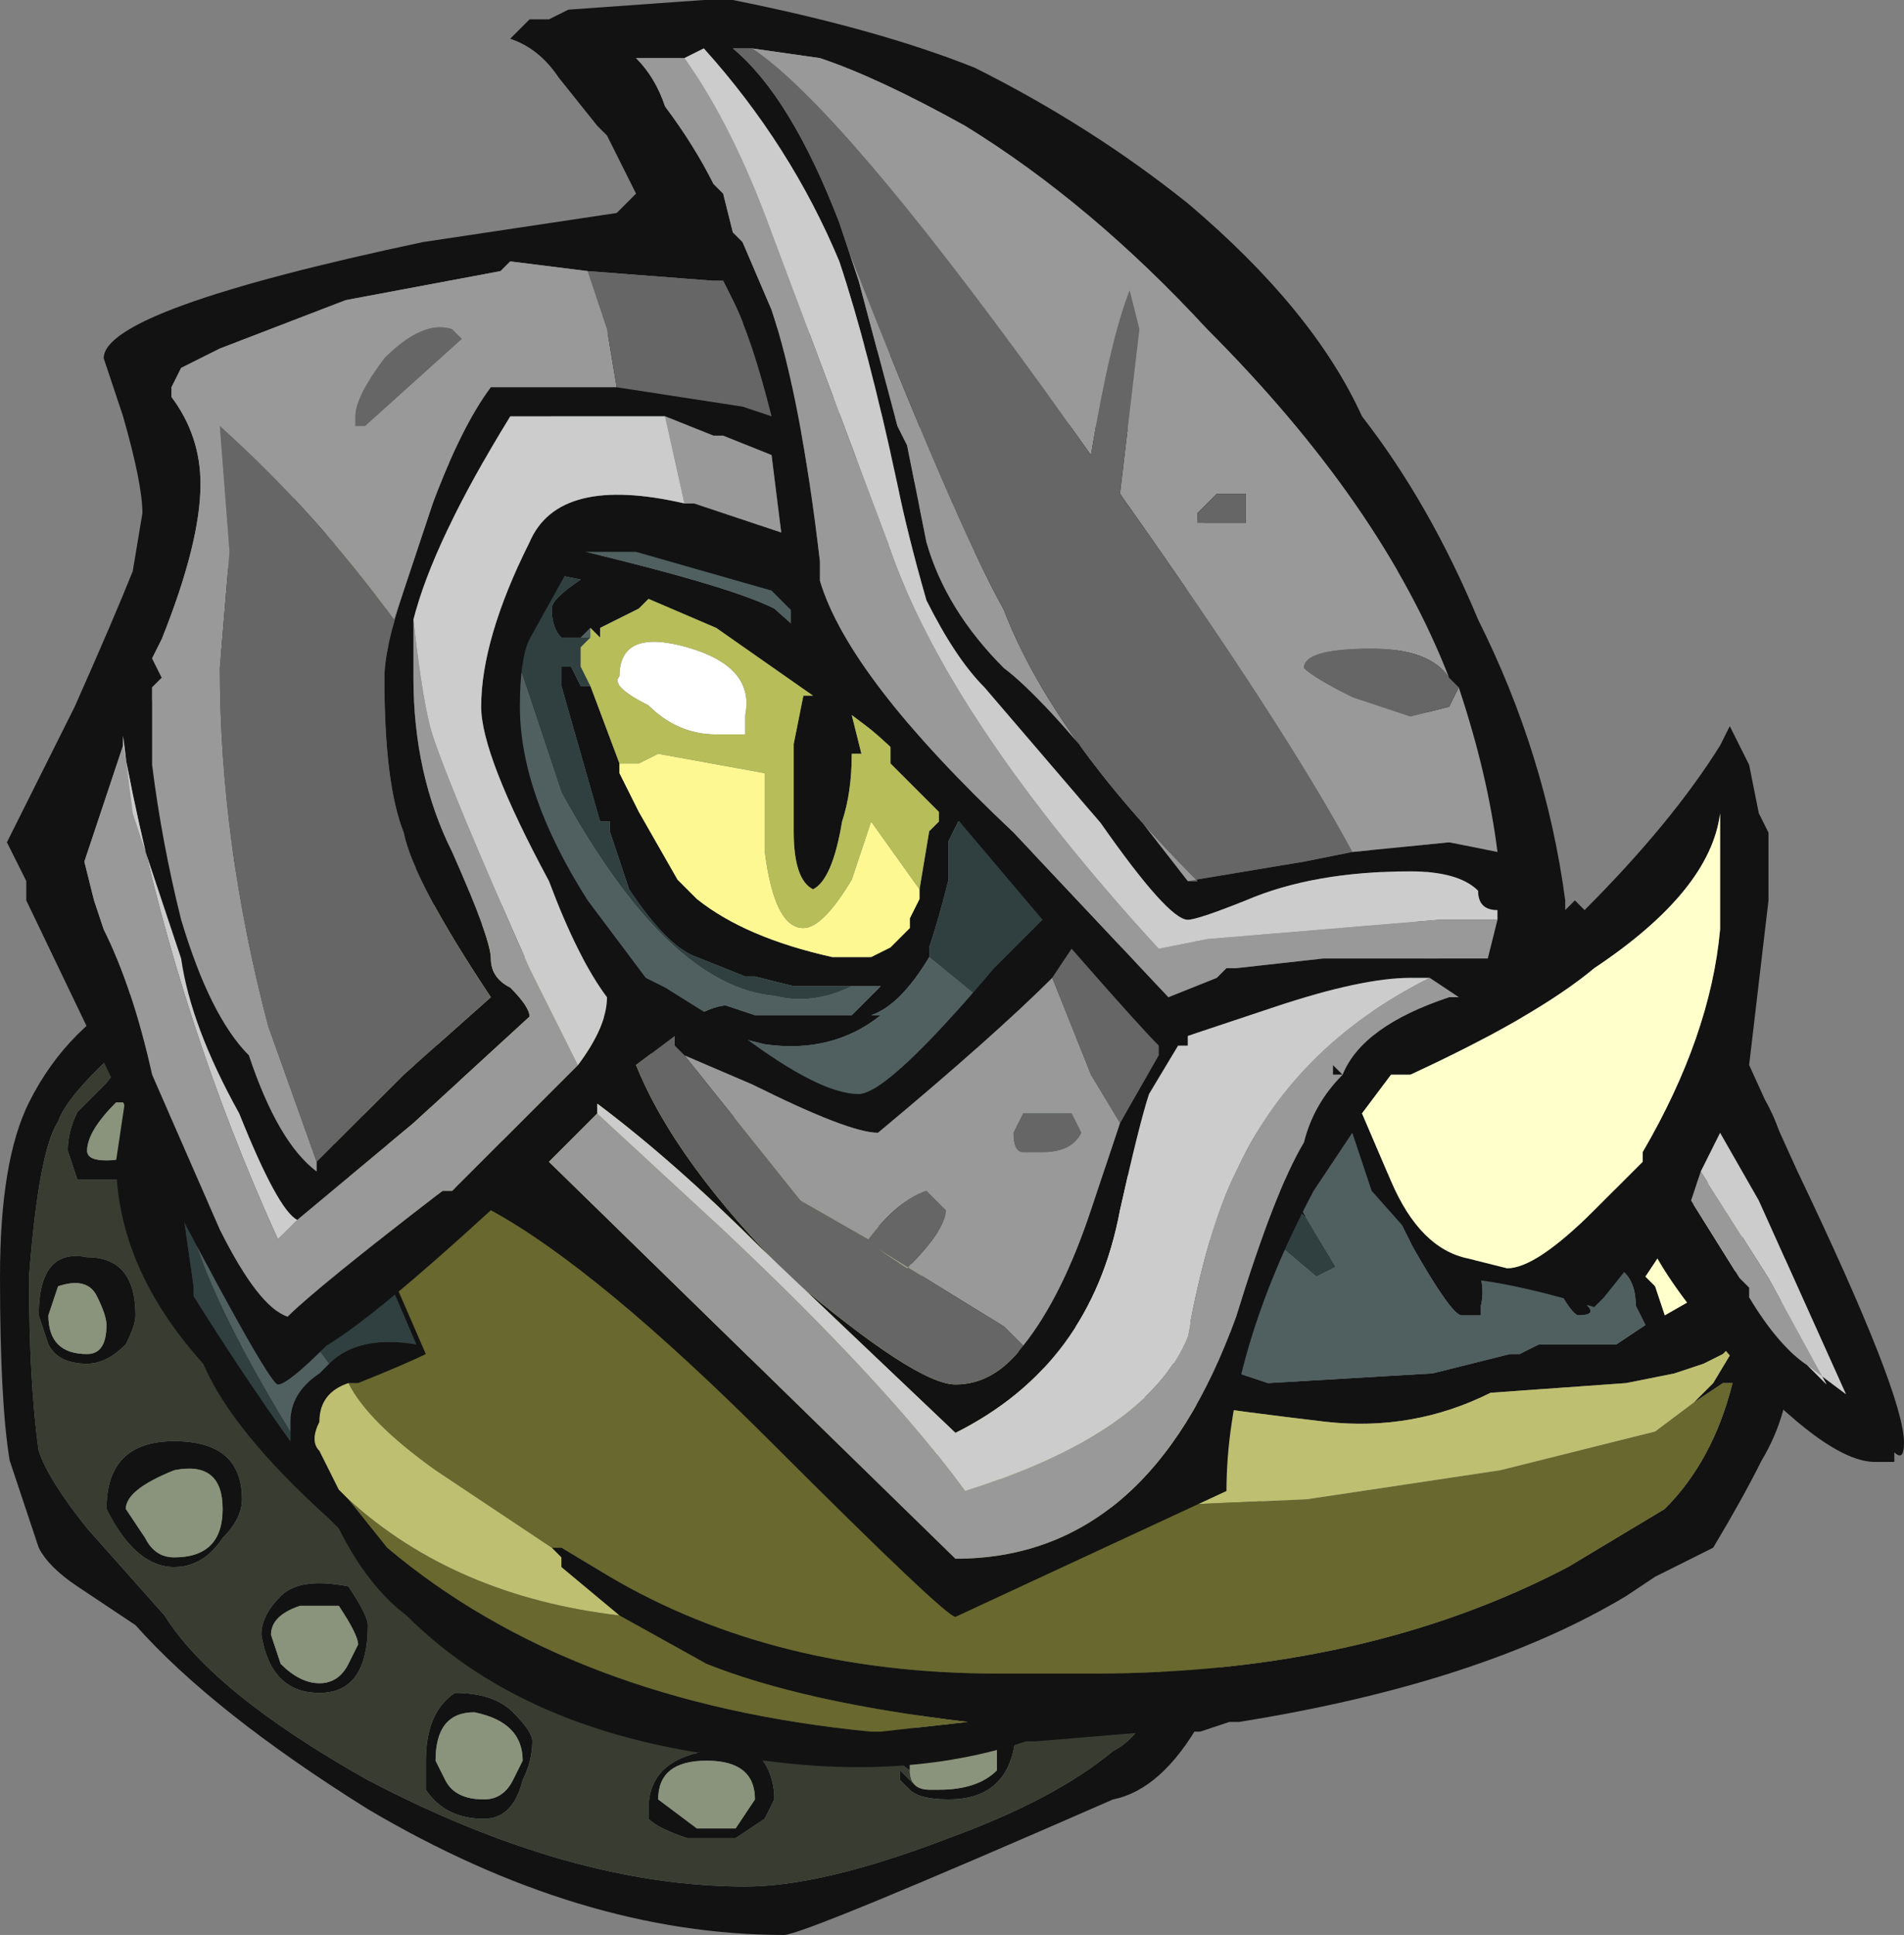<?xml version="1.0" encoding="UTF-8" standalone="no"?>
<svg xmlns:ffdec="https://www.free-decompiler.com/flash" xmlns:xlink="http://www.w3.org/1999/xlink" ffdec:objectType="frame" height="69.95px" width="68.85px" xmlns="http://www.w3.org/2000/svg">
  <rect width="100%" height="100%" fill="#808080" stroke="none"/>
  <g transform="matrix(1.0, 0.0, 0.0, 1.0, 33.2, 22.15)">
    <use ffdec:characterId="1765" height="58.45" transform="matrix(1.0, 0.0, 0.0, 1.0, -33.2, -10.65)" width="64.75" xlink:href="#sprite0"/>
    <use ffdec:characterId="1718" height="58.45" transform="matrix(1.0, 0.0, 0.0, 1.0, -32.95, -22.15)" width="68.6" xlink:href="#sprite1"/>
  </g>
  <defs>
    <g id="sprite0" transform="matrix(1.0, 0.0, 0.0, 1.0, 36.05, 47.6)">
      <use ffdec:characterId="1764" height="8.35" transform="matrix(7.0, 0.0, 0.0, 7.0, -36.05, -47.6)" width="9.25" xlink:href="#shape0"/>
    </g>
    <g id="shape0" transform="matrix(1.0, 0.0, 0.0, 1.0, 5.15, 6.8)">
      <path d="M1.45 -0.65 L1.05 0.45 Q0.85 0.8 0.6 0.85 -1.0 1.55 -1.1 1.55 -2.15 1.55 -3.25 0.9 -4.05 0.4 -4.45 -0.05 L-4.75 -0.25 Q-4.9 -0.35 -4.95 -0.45 L-5.1 -0.9 Q-5.15 -1.2 -5.15 -1.85 -5.15 -2.45 -5.0 -2.75 -4.8 -3.15 -4.4 -3.35 L1.45 -0.65 M0.9 -1.45 L-4.45 -3.1 Q-4.8 -2.8 -4.85 -2.65 -4.95 -2.5 -5.0 -1.85 -5.0 -1.3 -4.95 -0.95 -4.9 -0.8 -4.7 -0.55 L-4.3 -0.1 Q-4.05 0.3 -3.25 0.75 -2.2 1.3 -1.3 1.3 -0.9 1.3 -0.25 1.05 0.3 0.85 0.6 0.6 0.8 0.5 0.85 0.15 L0.9 -1.45 M-0.45 0.7 Q-0.6 0.6 -0.6 0.45 L0.1 0.45 Q0.1 0.85 -0.25 0.85 -0.4 0.85 -0.45 0.8 L-0.5 0.75 -0.5 0.7 -0.45 0.75 Q-0.4 0.8 -0.35 0.8 L-0.3 0.8 Q-0.1 0.8 0.0 0.7 L0.0 0.55 -0.25 0.3 -0.35 0.3 -0.4 0.4 -0.45 0.6 -0.45 0.7 M-4.55 -2.75 Q-4.7 -2.6 -4.7 -2.5 -4.7 -2.45 -4.6 -2.45 -4.5 -2.45 -4.45 -2.5 L-4.45 -2.65 -4.5 -2.75 -4.55 -2.75 M-4.4 -2.8 L-4.45 -2.35 -4.75 -2.35 -4.8 -2.5 Q-4.8 -2.6 -4.75 -2.7 L-4.6 -2.85 Q-4.5 -3.0 -4.4 -2.85 L-4.4 -2.8 M-4.95 -1.65 Q-4.95 -2.0 -4.7 -1.95 -4.45 -1.95 -4.45 -1.65 -4.45 -1.6 -4.5 -1.5 -4.6 -1.4 -4.7 -1.4 -4.85 -1.4 -4.9 -1.5 L-4.95 -1.65 M-4.7 -1.45 Q-4.6 -1.45 -4.6 -1.6 -4.6 -1.65 -4.65 -1.75 -4.7 -1.85 -4.85 -1.8 L-4.9 -1.65 Q-4.9 -1.45 -4.7 -1.45 M-4.4 -0.5 Q-4.35 -0.4 -4.25 -0.4 -4.0 -0.4 -4.0 -0.65 -4.0 -0.9 -4.25 -0.85 -4.5 -0.75 -4.5 -0.65 L-4.4 -0.5 M-3.7 -0.2 Q-3.6 -0.3 -3.35 -0.25 -3.25 -0.1 -3.25 -0.05 -3.25 0.3 -3.5 0.3 -3.75 0.3 -3.8 0.0 -3.8 -0.1 -3.7 -0.2 M-4.25 -0.35 Q-4.45 -0.35 -4.6 -0.65 -4.6 -1.0 -4.25 -1.0 -3.9 -1.0 -3.9 -0.7 -3.9 -0.6 -4.0 -0.5 -4.1 -0.35 -4.25 -0.35 M-3.6 -0.15 Q-3.75 -0.1 -3.75 0.0 L-3.7 0.15 Q-3.6 0.25 -3.5 0.25 -3.4 0.25 -3.35 0.15 L-3.3 0.05 Q-3.3 0.0 -3.4 -0.15 L-3.6 -0.15 M-1.15 0.85 L-1.2 0.95 -1.35 1.05 -1.6 1.05 Q-1.75 1.0 -1.8 0.95 L-1.8 0.9 Q-1.8 0.65 -1.5 0.6 L-1.25 0.6 Q-1.15 0.7 -1.15 0.85 M-1.25 0.85 Q-1.25 0.65 -1.5 0.65 -1.75 0.65 -1.75 0.85 L-1.55 1.0 -1.35 1.0 -1.25 0.85 M-2.7 0.4 Q-2.9 0.4 -2.9 0.65 L-2.85 0.75 Q-2.8 0.85 -2.65 0.85 -2.55 0.85 -2.5 0.75 L-2.45 0.65 Q-2.45 0.45 -2.7 0.4 M-2.5 0.4 Q-2.4 0.5 -2.4 0.55 -2.4 0.65 -2.45 0.75 -2.5 0.95 -2.65 0.95 -2.85 0.95 -2.95 0.8 L-2.95 0.65 Q-2.95 0.4 -2.8 0.3 -2.6 0.3 -2.5 0.4" fill="#121212" fill-rule="evenodd" stroke="none"/>
      <path d="M-0.35 0.8 Q-0.4 0.8 -0.45 0.75 L-0.5 0.7 -0.5 0.75 -0.45 0.8 Q-0.4 0.85 -0.25 0.85 0.1 0.85 0.1 0.45 L-0.6 0.45 Q-0.6 0.6 -0.45 0.7 -0.45 0.8 -0.35 0.8 M0.9 -1.45 L0.85 0.15 Q0.8 0.5 0.6 0.6 0.3 0.85 -0.25 1.05 -0.9 1.3 -1.3 1.3 -2.2 1.3 -3.25 0.75 -4.05 0.3 -4.3 -0.1 L-4.7 -0.55 Q-4.9 -0.8 -4.95 -0.95 -5.0 -1.3 -5.0 -1.85 -4.95 -2.5 -4.85 -2.65 -4.8 -2.8 -4.45 -3.1 L0.9 -1.45 M-0.45 0.6 L-0.4 0.4 -0.45 0.6 M-0.35 0.3 L-0.25 0.3 -0.35 0.3 M-4.95 -1.65 L-4.9 -1.5 Q-4.85 -1.4 -4.7 -1.4 -4.6 -1.4 -4.5 -1.5 -4.45 -1.6 -4.45 -1.65 -4.45 -1.95 -4.7 -1.95 -4.95 -2.0 -4.95 -1.65 M-4.4 -2.8 L-4.4 -2.85 Q-4.5 -3.0 -4.6 -2.85 L-4.75 -2.7 Q-4.8 -2.6 -4.8 -2.5 L-4.75 -2.35 -4.45 -2.35 -4.4 -2.8 M-4.25 -0.35 Q-4.1 -0.35 -4.0 -0.5 -3.9 -0.6 -3.9 -0.7 -3.9 -1.0 -4.25 -1.0 -4.6 -1.0 -4.6 -0.65 -4.45 -0.35 -4.25 -0.35 M-3.7 -0.2 Q-3.8 -0.1 -3.8 0.0 -3.75 0.3 -3.5 0.3 -3.25 0.3 -3.25 -0.05 -3.25 -0.1 -3.35 -0.25 -3.6 -0.3 -3.7 -0.2 M-1.15 0.85 Q-1.15 0.7 -1.25 0.6 L-1.5 0.6 Q-1.8 0.65 -1.8 0.9 L-1.8 0.95 Q-1.75 1.0 -1.6 1.05 L-1.35 1.05 -1.2 0.95 -1.15 0.85 M-2.5 0.4 Q-2.6 0.3 -2.8 0.3 -2.95 0.4 -2.95 0.65 L-2.95 0.8 Q-2.85 0.95 -2.65 0.95 -2.5 0.95 -2.45 0.75 -2.4 0.65 -2.4 0.55 -2.4 0.5 -2.5 0.4" fill="#383c31" fill-rule="evenodd" stroke="none"/>
      <path d="M-0.35 0.8 Q-0.45 0.8 -0.45 0.7 L-0.45 0.6 -0.4 0.4 -0.35 0.3 -0.25 0.3 0.0 0.55 0.0 0.7 Q-0.1 0.8 -0.3 0.8 L-0.35 0.8 M-4.55 -2.75 L-4.5 -2.75 -4.45 -2.65 -4.45 -2.5 Q-4.5 -2.45 -4.6 -2.45 -4.7 -2.45 -4.7 -2.5 -4.7 -2.6 -4.55 -2.75 M-4.4 -0.5 L-4.5 -0.65 Q-4.5 -0.75 -4.25 -0.85 -4.0 -0.9 -4.0 -0.65 -4.0 -0.4 -4.25 -0.4 -4.35 -0.4 -4.4 -0.5 M-4.7 -1.45 Q-4.9 -1.45 -4.9 -1.65 L-4.85 -1.8 Q-4.7 -1.85 -4.65 -1.75 -4.6 -1.65 -4.6 -1.6 -4.6 -1.45 -4.7 -1.45 M-3.6 -0.15 L-3.4 -0.15 Q-3.3 0.0 -3.3 0.05 L-3.35 0.15 Q-3.4 0.25 -3.5 0.25 -3.6 0.25 -3.7 0.15 L-3.75 0.0 Q-3.75 -0.1 -3.6 -0.15 M-2.7 0.4 Q-2.45 0.45 -2.45 0.65 L-2.5 0.75 Q-2.55 0.85 -2.65 0.85 -2.8 0.85 -2.85 0.75 L-2.9 0.65 Q-2.9 0.4 -2.7 0.4 M-1.25 0.85 L-1.35 1.0 -1.55 1.0 -1.75 0.85 Q-1.75 0.65 -1.5 0.65 -1.25 0.65 -1.25 0.85" fill="#8a937b" fill-rule="evenodd" stroke="none"/>
      <path d="M1.0 -2.4 L1.1 -2.05 1.25 -1.35 1.4 -1.3 2.25 -1.35 2.65 -1.45 2.7 -1.45 2.8 -1.5 3.2 -1.5 3.35 -1.6 3.3 -1.7 Q3.3 -1.85 3.2 -1.9 L2.35 -3.4 1.95 -4.0 1.9 -4.15 1.6 -4.8 1.8 -4.65 1.85 -4.45 2.25 -3.9 2.25 -3.95 2.35 -4.05 Q2.4 -4.3 2.25 -4.6 2.25 -4.8 2.05 -5.1 1.8 -5.45 1.55 -5.55 L1.05 -5.75 0.65 -5.9 0.75 -5.75 1.0 -5.55 Q1.1 -5.45 1.25 -5.3 1.3 -5.2 1.4 -5.05 1.25 -5.25 1.1 -5.3 L0.8 -5.55 0.85 -5.55 Q0.6 -5.75 0.25 -5.95 L0.1 -6.0 0.05 -6.05 -0.1 -6.1 Q-0.5 -6.3 -0.75 -6.35 L-1.15 -6.5 -1.05 -6.45 Q-0.5 -6.15 -0.4 -5.9 L-0.3 -5.8 Q0.0 -5.5 0.25 -5.05 0.45 -4.65 0.5 -4.25 L0.45 -4.25 0.3 -4.65 Q0.15 -5.05 -0.05 -5.4 -0.65 -6.35 -1.85 -6.35 -2.25 -6.35 -2.3 -6.3 -2.35 -6.2 -2.55 -6.15 L-2.6 -6.1 Q-2.8 -5.95 -2.8 -5.8 L-2.8 -5.55 -3.15 -5.1 -3.2 -5.1 Q-3.1 -5.2 -3.0 -5.45 L-2.9 -5.9 -2.8 -6.05 -3.0 -6.05 -3.0 -6.0 -3.45 -5.7 Q-3.75 -5.45 -3.95 -5.15 -4.15 -4.9 -4.25 -4.6 L-4.2 -3.95 -4.2 -3.85 -4.15 -3.75 -4.2 -3.8 -4.2 -3.7 -3.9 -2.65 Q-3.55 -1.75 -3.6 -1.6 L-3.6 -1.55 -3.65 -1.55 -3.85 -1.9 Q-4.2 -2.8 -4.3 -3.55 L-4.35 -3.65 -4.3 -2.85 -4.15 -1.8 -4.15 -1.75 Q-3.9 -1.35 -3.65 -1.0 L-3.65 -1.05 -3.65 -1.1 Q-3.65 -1.25 -3.5 -1.35 L-3.45 -1.4 Q-3.3 -1.55 -3.0 -1.5 L-3.45 -2.55 Q-3.9 -3.55 -3.85 -3.8 L-3.8 -3.9 -3.8 -3.95 -4.2 -4.0 -4.1 -4.0 -3.95 -4.05 -3.85 -4.1 -3.65 -4.1 -3.3 -4.05 -3.25 -4.05 Q-2.95 -3.95 -2.65 -3.8 L-2.65 -3.85 Q-2.55 -3.75 -2.45 -3.7 L-2.4 -3.7 -2.4 -3.65 Q-1.95 -3.4 -1.5 -3.05 L-0.15 -1.95 0.1 -1.75 0.4 -2.15 0.7 -2.65 0.75 -2.75 0.85 -2.6 0.9 -2.6 0.9 -2.5 1.0 -2.4 M0.05 -6.3 L0.3 -6.25 Q0.85 -6.25 1.25 -6.05 L1.3 -6.05 Q1.8 -5.9 2.3 -5.2 2.8 -4.45 2.75 -3.95 L2.7 -3.75 2.65 -3.65 2.65 -3.3 3.05 -2.55 3.25 -2.2 3.3 -2.25 3.3 -2.2 Q3.8 -3.15 4.0 -2.7 4.15 -2.4 4.05 -1.8 L4.05 -1.7 4.1 -1.45 Q4.1 -1.15 3.95 -0.9 3.85 -0.7 3.7 -0.45 L3.4 -0.3 3.25 -0.2 Q2.5 0.25 1.25 0.45 L1.2 0.45 1.05 0.5 0.8 0.5 0.2 0.55 0.15 0.55 Q-0.45 0.75 -1.2 0.65 -2.4 0.55 -3.05 -0.1 -3.25 -0.25 -3.4 -0.55 L-3.45 -0.6 Q-3.95 -1.05 -4.1 -1.4 -4.55 -1.9 -4.55 -2.45 L-4.4 -3.45 -4.45 -3.75 -4.5 -4.0 -4.45 -4.05 -4.5 -4.15 -4.5 -4.2 -4.45 -4.5 Q-4.4 -4.95 -3.9 -5.6 -3.4 -6.15 -2.9 -6.35 L-2.85 -6.35 -2.7 -6.45 -2.55 -6.5 Q-2.45 -6.55 -2.35 -6.65 L-2.3 -6.6 Q-1.85 -6.8 -1.6 -6.8 -0.85 -6.75 -0.4 -6.55 L-0.3 -6.5 -0.3 -6.45 -0.1 -6.4 -0.05 -6.4 0.05 -6.3 M-2.5 -5.5 L-2.55 -5.5 -2.15 -5.6 -1.95 -5.55 Q-1.35 -5.4 -1.15 -5.3 L-0.7 -4.9 -0.45 -4.7 Q0.05 -4.15 0.35 -3.95 L0.3 -3.95 0.1 -4.1 -0.15 -4.3 -0.15 -4.25 Q-0.1 -4.2 -0.2 -4.2 L-0.25 -4.1 -0.25 -3.9 Q-0.3 -3.7 -0.35 -3.55 L-0.35 -3.5 Q-0.5 -3.25 -0.65 -3.2 L-0.6 -3.2 Q-0.85 -3.0 -1.2 -3.05 L-1.4 -3.1 -1.55 -3.2 Q-1.45 -3.25 -1.4 -3.25 L-1.25 -3.2 -0.75 -3.2 -0.6 -3.35 Q-0.7 -3.35 -0.75 -3.35 L-1.05 -3.35 -1.25 -3.4 -1.3 -3.4 -1.55 -3.5 Q-1.7 -3.55 -1.9 -3.85 L-2.0 -4.15 -2.0 -4.2 -2.05 -4.2 -2.25 -4.9 -2.25 -5.0 -2.2 -5.0 -2.15 -4.9 -2.1 -4.9 -1.95 -4.5 -1.95 -4.45 -1.85 -4.25 -1.65 -3.9 -1.55 -3.8 Q-1.3 -3.6 -0.85 -3.5 L-0.65 -3.5 -0.55 -3.55 -0.45 -3.65 -0.45 -3.7 -0.4 -3.8 -0.4 -3.85 -0.35 -4.15 -0.3 -4.2 -0.3 -4.25 -0.55 -4.5 -0.55 -4.6 -0.75 -4.75 -0.7 -4.55 -0.75 -4.55 Q-0.75 -4.35 -0.8 -4.2 -0.85 -3.9 -0.95 -3.85 -1.05 -3.9 -1.05 -4.15 L-1.05 -4.6 -1.0 -4.85 -0.95 -4.85 -1.45 -5.2 -1.8 -5.35 -1.85 -5.3 -2.05 -5.2 -2.05 -5.15 -2.1 -5.2 -2.15 -5.15 -2.25 -5.15 Q-2.3 -5.2 -2.3 -5.3 -2.3 -5.35 -2.15 -5.45 L-2.4 -5.5 -2.5 -5.5 M0.6 -3.55 L0.65 -3.55 Q1.1 -3.05 1.6 -2.15 1.3 -2.45 0.9 -3.0 L0.3 -3.85 0.6 -3.55 M2.0 -2.3 Q2.0 -2.55 2.3 -2.2 2.55 -1.9 2.5 -1.7 L2.5 -1.65 2.4 -1.65 Q2.35 -1.65 2.15 -2.0 L2.0 -2.3 M2.7 -2.5 Q2.95 -2.45 3.1 -1.8 L3.05 -1.7 Q3.1 -1.65 3.0 -1.65 2.9 -1.7 2.65 -2.4 L2.7 -2.5 M0.5 -2.05 Q0.4 -1.8 0.25 -1.65 0.65 -1.5 1.05 -1.35 L0.95 -1.85 0.8 -2.45 0.75 -2.5 0.55 -2.15 0.5 -2.05 M3.6 -1.2 L3.7 -1.3 3.85 -1.55 3.75 -1.45 3.65 -1.4 3.5 -1.35 3.25 -1.3 2.55 -1.25 Q2.15 -1.05 1.7 -1.1 0.85 -1.2 0.35 -1.3 L-0.3 -1.75 -0.6 -2.1 -0.85 -2.3 -1.0 -2.4 -1.2 -2.55 -2.7 -3.7 Q-3.1 -3.85 -3.75 -3.95 -3.7 -3.85 -3.75 -3.75 L-3.75 -3.6 Q-3.7 -3.25 -3.45 -2.6 L-2.95 -1.45 Q-3.05 -1.4 -3.3 -1.3 L-3.35 -1.3 Q-3.5 -1.25 -3.5 -1.1 -3.55 -1.0 -3.5 -0.95 L-3.4 -0.75 -3.35 -0.7 -3.15 -0.45 Q-2.2 0.35 -0.65 0.5 L-0.6 0.5 -0.15 0.45 Q-1.0 0.35 -1.5 0.15 L-1.95 -0.1 -2.25 -0.35 -2.25 -0.4 -2.3 -0.45 -2.25 -0.45 -2.0 -0.3 Q-1.15 0.2 0.0 0.2 L0.5 0.2 Q1.9 0.2 2.95 -0.35 L3.45 -0.65 Q3.7 -0.9 3.8 -1.3 L3.75 -1.3 3.6 -1.2 M3.4 -1.8 L3.45 -1.65 3.8 -1.85 3.85 -1.95 3.85 -2.15 3.75 -2.45 3.35 -1.85 3.4 -1.8" fill="#121212" fill-rule="evenodd" stroke="none"/>
      <path d="M-1.95 -4.95 Q-1.95 -5.2 -1.6 -5.1 -1.25 -5.0 -1.3 -4.75 L-1.3 -4.65 -1.45 -4.65 Q-1.65 -4.65 -1.8 -4.8 -2.0 -4.9 -1.95 -4.95" fill="#ffffff" fill-rule="evenodd" stroke="none"/>
      <path d="M-3.75 -3.6 L-3.55 -3.2 Q-3.45 -2.9 -3.25 -2.65 -3.05 -2.4 -2.75 -2.15 -3.0 -3.05 -3.3 -3.6 L-3.25 -3.6 -2.6 -2.6 Q-1.8 -1.7 -0.9 -1.2 -0.3 -0.9 0.45 -0.65 L1.6 -0.7 2.6 -0.85 3.4 -1.05 3.6 -1.2 3.75 -1.3 3.8 -1.3 Q3.7 -0.9 3.45 -0.65 L2.95 -0.35 Q1.9 0.2 0.5 0.2 L0.0 0.2 Q-1.15 0.2 -2.0 -0.3 L-2.25 -0.45 -2.3 -0.45 -2.9 -0.85 Q-3.25 -1.1 -3.35 -1.3 L-3.3 -1.3 Q-3.05 -1.4 -2.95 -1.45 L-3.45 -2.6 Q-3.7 -3.25 -3.75 -3.6 M-1.95 -0.1 L-1.5 0.15 Q-1.0 0.35 -0.15 0.45 L-0.6 0.5 -0.65 0.5 Q-2.2 0.35 -3.15 -0.45 L-3.35 -0.7 -3.4 -0.75 -3.35 -0.7 Q-2.8 -0.2 -1.95 -0.1" fill="#68682f" fill-rule="evenodd" stroke="none"/>
      <path d="M-3.75 -3.6 L-3.75 -3.75 Q-3.7 -3.85 -3.75 -3.95 -3.1 -3.85 -2.7 -3.7 L-1.2 -2.55 -1.0 -2.4 -0.85 -2.3 -0.6 -2.1 -0.3 -1.75 0.35 -1.3 Q0.85 -1.2 1.7 -1.1 2.15 -1.05 2.55 -1.25 L3.25 -1.3 3.5 -1.35 3.65 -1.4 3.75 -1.45 3.85 -1.55 3.7 -1.3 3.6 -1.2 3.4 -1.05 2.6 -0.85 1.6 -0.7 0.45 -0.65 Q-0.3 -0.9 -0.9 -1.2 -1.8 -1.7 -2.6 -2.6 L-3.25 -3.6 -3.3 -3.6 Q-3.0 -3.05 -2.75 -2.15 -3.05 -2.4 -3.25 -2.65 -3.45 -2.9 -3.55 -3.2 L-3.75 -3.6 M-2.3 -0.45 L-2.25 -0.4 -2.25 -0.35 -1.95 -0.1 Q-2.8 -0.2 -3.35 -0.7 L-3.4 -0.75 -3.5 -0.95 Q-3.55 -1.0 -3.5 -1.1 -3.5 -1.25 -3.35 -1.3 -3.25 -1.1 -2.9 -0.85 L-2.3 -0.45 M-3.05 -5.5 Q-3.05 -5.4 -3.25 -5.2 -3.45 -4.95 -3.55 -4.95 -3.75 -4.95 -3.75 -5.2 -3.75 -5.4 -3.4 -5.65 -3.05 -5.9 -3.05 -5.5" fill="#bfbf72" fill-rule="evenodd" stroke="none"/>
      <path d="M1.0 -2.4 L0.9 -2.5 0.9 -2.6 0.85 -2.6 0.75 -2.75 0.7 -2.65 Q0.45 -2.85 0.2 -3.05 L-0.35 -3.5 -0.35 -3.55 Q-0.3 -3.7 -0.25 -3.9 L-0.25 -4.1 -0.2 -4.2 Q-0.1 -4.2 -0.15 -4.25 L-0.15 -4.3 0.1 -4.1 0.6 -3.55 0.3 -3.85 0.9 -3.0 Q1.3 -2.45 1.6 -2.15 L1.75 -1.9 1.65 -1.85 1.0 -2.4 M-3.85 -4.1 L-3.95 -4.05 -4.1 -4.0 -4.2 -4.0 -3.8 -3.95 -3.8 -3.9 -3.85 -3.8 Q-3.9 -3.55 -3.45 -2.55 L-3.0 -1.5 Q-3.3 -1.55 -3.45 -1.4 L-3.6 -1.6 Q-3.55 -1.75 -3.9 -2.65 L-4.2 -3.7 -4.2 -3.8 -4.15 -3.75 -4.2 -3.85 -4.2 -3.95 -4.25 -4.6 Q-4.15 -4.9 -3.95 -5.15 -3.9 -4.6 -3.85 -4.1 M-3.65 -1.05 L-3.65 -1.0 Q-3.9 -1.35 -4.15 -1.75 L-4.15 -1.8 -4.3 -2.85 -4.35 -3.65 -4.3 -3.55 Q-4.2 -2.8 -3.85 -1.9 -4.05 -2.25 -4.2 -2.35 -4.2 -1.95 -3.65 -1.05 M2.2 -3.25 Q2.15 -3.2 2.05 -3.2 1.85 -3.2 1.75 -3.35 L1.65 -3.5 Q1.7 -3.7 2.0 -3.6 2.3 -3.5 2.3 -3.35 2.3 -3.3 2.2 -3.25 M-0.85 -5.75 L-0.9 -5.7 -1.0 -5.7 -1.3 -5.8 -1.4 -5.9 Q-1.35 -6.05 -1.15 -6.05 -0.95 -6.0 -0.85 -5.85 L-0.85 -5.75 M-0.8 -5.55 Q-0.8 -5.65 -0.65 -5.65 -0.55 -5.6 -0.4 -5.55 L-0.4 -5.45 -0.45 -5.4 -0.55 -5.4 Q-0.65 -5.4 -0.7 -5.45 L-0.75 -5.5 -0.8 -5.5 -0.8 -5.55 M-2.5 -5.5 L-2.4 -5.5 -2.15 -5.45 Q-2.3 -5.35 -2.3 -5.3 -2.3 -5.2 -2.25 -5.15 L-2.15 -5.15 -2.1 -5.15 -2.15 -5.1 -2.15 -5.0 -2.1 -4.9 -2.15 -4.9 -2.2 -5.0 -2.25 -5.0 -2.25 -4.9 -2.05 -4.2 -2.0 -4.2 -2.0 -4.15 -1.9 -3.85 Q-1.7 -3.55 -1.55 -3.5 L-1.3 -3.4 -1.25 -3.4 -1.05 -3.35 -0.75 -3.35 Q-0.95 -3.25 -1.15 -3.3 -1.7 -3.35 -2.25 -4.35 L-2.6 -5.4 Q-2.6 -5.5 -2.5 -5.5" fill="#304040" fill-rule="evenodd" stroke="none"/>
      <path d="M-3.95 -5.15 Q-3.75 -5.45 -3.45 -5.7 L-3.0 -6.0 -3.0 -6.05 -2.8 -6.05 -2.9 -5.9 -3.0 -5.45 Q-3.1 -5.2 -3.2 -5.1 L-3.15 -5.1 -2.8 -5.55 -2.8 -5.8 Q-2.8 -5.95 -2.6 -6.1 L-2.55 -6.15 Q-2.35 -6.2 -2.3 -6.3 -2.25 -6.35 -1.85 -6.35 -0.65 -6.35 -0.05 -5.4 0.15 -5.05 0.3 -4.65 L0.45 -4.25 0.5 -4.25 Q0.45 -4.65 0.25 -5.05 0.0 -5.5 -0.3 -5.8 L-0.4 -5.9 Q-0.5 -6.15 -1.05 -6.45 L-1.15 -6.5 -0.75 -6.35 Q-0.5 -6.3 -0.1 -6.1 L0.05 -6.05 0.1 -6.0 0.25 -5.95 Q0.6 -5.75 0.85 -5.55 L0.8 -5.55 1.1 -5.3 Q1.25 -5.25 1.4 -5.05 1.3 -5.2 1.25 -5.3 1.1 -5.45 1.0 -5.55 L0.75 -5.75 0.65 -5.9 1.05 -5.75 1.55 -5.55 Q1.8 -5.45 2.05 -5.1 2.25 -4.8 2.25 -4.6 2.4 -4.3 2.35 -4.05 L2.25 -3.95 2.25 -3.9 1.85 -4.45 1.8 -4.65 1.6 -4.8 1.9 -4.15 1.95 -4.0 2.35 -3.4 3.2 -1.9 Q3.3 -1.85 3.3 -1.7 L3.35 -1.6 3.2 -1.5 2.8 -1.5 2.7 -1.45 2.65 -1.45 2.25 -1.35 1.4 -1.3 1.25 -1.35 1.1 -2.05 1.0 -2.4 1.65 -1.85 1.75 -1.9 1.6 -2.15 Q1.1 -3.05 0.65 -3.55 L0.6 -3.55 0.1 -4.1 0.3 -3.95 0.35 -3.95 Q0.05 -4.15 -0.45 -4.7 L-0.7 -4.9 -1.15 -5.3 Q-1.35 -5.4 -1.95 -5.55 L-2.15 -5.6 -2.55 -5.5 -2.5 -5.5 Q-2.6 -5.5 -2.6 -5.4 L-2.25 -4.35 Q-1.7 -3.35 -1.15 -3.3 -0.95 -3.25 -0.75 -3.35 -0.7 -3.35 -0.6 -3.35 L-0.75 -3.2 -1.25 -3.2 -1.4 -3.25 Q-1.45 -3.25 -1.55 -3.2 L-1.4 -3.1 -1.2 -3.05 Q-0.85 -3.0 -0.6 -3.2 L-0.65 -3.2 Q-0.5 -3.25 -0.35 -3.5 L0.2 -3.05 Q0.45 -2.85 0.7 -2.65 L0.4 -2.15 0.1 -1.75 -0.15 -1.95 -1.5 -3.05 Q-1.95 -3.4 -2.4 -3.65 L-2.4 -3.7 -2.45 -3.7 Q-2.55 -3.75 -2.65 -3.85 L-2.65 -3.8 Q-2.95 -3.95 -3.25 -4.05 L-3.3 -4.05 -3.65 -4.1 -3.85 -4.1 Q-3.9 -4.6 -3.95 -5.15 M-3.8 -3.95 L-3.8 -3.9 -3.8 -3.95 M-3.45 -1.4 L-3.5 -1.35 Q-3.65 -1.25 -3.65 -1.1 L-3.65 -1.05 Q-4.2 -1.95 -4.2 -2.35 -4.05 -2.25 -3.85 -1.9 L-3.65 -1.55 -3.6 -1.55 -3.6 -1.6 -3.45 -1.4 M2.2 -3.25 Q2.3 -3.3 2.3 -3.35 2.3 -3.5 2.0 -3.6 1.7 -3.7 1.65 -3.5 L1.75 -3.35 Q1.85 -3.2 2.05 -3.2 2.15 -3.2 2.2 -3.25 M2.7 -2.5 L2.65 -2.4 Q2.9 -1.7 3.0 -1.65 3.1 -1.65 3.05 -1.7 L3.1 -1.8 Q2.95 -2.45 2.7 -2.5 M2.0 -2.3 L2.15 -2.0 Q2.35 -1.65 2.4 -1.65 L2.5 -1.65 2.5 -1.7 Q2.55 -1.9 2.3 -2.2 2.0 -2.55 2.0 -2.3 M-0.8 -5.55 L-0.8 -5.5 -0.75 -5.5 -0.7 -5.45 Q-0.65 -5.4 -0.55 -5.4 L-0.45 -5.4 -0.4 -5.45 -0.4 -5.55 Q-0.55 -5.6 -0.65 -5.65 -0.8 -5.65 -0.8 -5.55 M-0.85 -5.75 L-0.85 -5.85 Q-0.95 -6.0 -1.15 -6.05 -1.35 -6.05 -1.4 -5.9 L-1.3 -5.8 -1.0 -5.7 -0.9 -5.7 -0.85 -5.75 M-2.1 -5.15 L-2.15 -5.15 -2.1 -5.2 -2.1 -5.15 M-3.05 -5.5 Q-3.05 -5.9 -3.4 -5.65 -3.75 -5.4 -3.75 -5.2 -3.75 -4.95 -3.55 -4.95 -3.45 -4.95 -3.25 -5.2 -3.05 -5.4 -3.05 -5.5" fill="#506060" fill-rule="evenodd" stroke="none"/>
      <path d="M-0.4 -3.85 L-0.4 -3.8 -0.45 -3.7 -0.45 -3.65 -0.55 -3.55 -0.65 -3.5 -0.85 -3.5 Q-1.3 -3.6 -1.55 -3.8 L-1.65 -3.9 -1.85 -4.25 -1.95 -4.45 -1.95 -4.5 -1.85 -4.5 -1.75 -4.55 -1.2 -4.45 -1.2 -4.05 Q-1.15 -3.65 -1.0 -3.65 -0.9 -3.65 -0.75 -3.9 L-0.65 -4.2 -0.4 -3.85" fill="#fdf891" fill-rule="evenodd" stroke="none"/>
      <path d="M0.5 -2.05 L0.55 -2.15 0.75 -2.5 0.8 -2.45 0.95 -1.85 1.05 -1.35 Q0.65 -1.5 0.25 -1.65 0.4 -1.8 0.5 -2.05 M3.4 -1.8 L3.35 -1.85 3.75 -2.45 3.85 -2.15 3.85 -1.95 3.8 -1.85 3.45 -1.65 3.4 -1.8" fill="#ffffcc" fill-rule="evenodd" stroke="none"/>
      <path d="M-2.1 -4.9 L-2.15 -5.0 -2.15 -5.1 -2.1 -5.15 -2.1 -5.2 -2.05 -5.15 -2.05 -5.2 -1.85 -5.3 -1.8 -5.35 -1.45 -5.2 -0.95 -4.85 -1.0 -4.85 -1.05 -4.6 -1.05 -4.15 Q-1.05 -3.9 -0.95 -3.85 -0.85 -3.9 -0.8 -4.2 -0.75 -4.35 -0.75 -4.55 L-0.7 -4.55 -0.75 -4.75 -0.55 -4.6 -0.55 -4.5 -0.3 -4.25 -0.3 -4.2 -0.35 -4.15 -0.4 -3.85 -0.65 -4.2 -0.75 -3.9 Q-0.9 -3.65 -1.0 -3.65 -1.15 -3.65 -1.2 -4.05 L-1.2 -4.45 -1.75 -4.55 -1.85 -4.5 -1.95 -4.5 -2.1 -4.9 M-1.95 -4.95 Q-2.0 -4.9 -1.8 -4.8 -1.65 -4.65 -1.45 -4.65 L-1.3 -4.65 -1.3 -4.75 Q-1.25 -5.0 -1.6 -5.1 -1.95 -5.2 -1.95 -4.95" fill="#b6bd59" fill-rule="evenodd" stroke="none"/>
    </g>
    <g id="sprite1" transform="matrix(1.0, 0.0, 0.0, 1.0, 25.9, 34.3)">
      <use ffdec:characterId="1717" height="8.35" transform="matrix(7.0, 0.0, 0.0, 7.0, -25.9, -34.3)" width="9.8" xlink:href="#shape1"/>
    </g>
    <g id="shape1" transform="matrix(1.0, 0.0, 0.0, 1.0, 3.7, 4.9)">
      <path d="M3.75 -1.4 Q3.4 -2.3 2.5 -3.2 1.9 -3.85 1.25 -4.25 0.8 -4.5 0.5 -4.6 L0.15 -4.65 0.05 -4.65 Q0.35 -4.4 0.6 -3.75 L0.7 -3.45 0.9 -2.7 0.95 -2.6 1.05 -2.1 Q1.15 -1.75 1.45 -1.45 1.65 -1.3 2.05 -0.8 L2.4 -0.35 3.0 -0.45 3.25 -0.5 3.75 -0.55 4.0 -0.5 Q3.95 -0.9 3.8 -1.35 L3.75 -1.4 M-0.2 -4.6 L-0.45 -4.6 Q-0.35 -4.5 -0.3 -4.35 -0.15 -4.15 -0.05 -3.95 L0.0 -3.9 0.05 -3.7 0.1 -3.65 0.25 -3.3 Q0.4 -2.85 0.5 -2.0 L0.5 -1.9 Q0.65 -1.4 1.5 -0.6 L2.3 0.25 2.55 0.15 2.6 0.1 2.65 0.1 3.1 0.05 3.95 0.05 4.0 -0.15 4.0 -0.2 Q3.9 -0.2 3.9 -0.3 3.8 -0.4 3.55 -0.4 3.05 -0.4 2.7 -0.25 2.45 -0.15 2.4 -0.15 2.3 -0.15 1.95 -0.65 L1.35 -1.35 Q1.2 -1.5 1.05 -1.8 0.95 -2.15 0.9 -2.4 0.75 -3.1 0.6 -3.55 0.35 -4.15 -0.1 -4.65 L-0.2 -4.6 M0.05 -4.9 Q0.8 -4.75 1.3 -4.55 1.9 -4.25 2.4 -3.85 3.05 -3.3 3.3 -2.75 3.65 -2.3 3.9 -1.7 4.25 -1.0 4.35 -0.25 L4.35 -0.2 4.4 -0.25 4.45 -0.2 Q4.9 -0.65 5.15 -1.05 L5.2 -1.15 5.3 -0.95 5.35 -0.7 5.4 -0.6 5.4 -0.25 5.3 0.6 5.55 1.15 Q6.1 2.3 6.1 2.55 6.1 2.65 6.05 2.6 L6.05 2.65 5.95 2.65 Q5.7 2.65 5.2 2.1 4.9 1.75 4.8 1.55 L4.75 1.55 4.55 1.8 4.5 1.85 Q4.0 1.7 3.75 1.7 L3.35 1.25 3.25 0.95 3.05 1.25 Q2.6 2.1 2.6 2.8 L1.2 3.45 Q1.15 3.45 0.25 2.55 -0.65 1.65 -1.2 1.35 -1.8 1.9 -2.05 2.05 -2.25 2.25 -2.3 2.25 -2.35 2.25 -3.0 1.0 L-3.6 -0.25 -3.6 -0.35 -3.7 -0.55 -3.35 -1.25 Q-3.15 -1.7 -3.05 -1.95 L-3.0 -2.25 Q-3.0 -2.4 -3.1 -2.75 L-3.2 -3.05 Q-3.2 -3.3 -1.55 -3.65 L-0.55 -3.8 -0.45 -3.9 -0.6 -4.2 -0.65 -4.25 -0.85 -4.5 Q-0.95 -4.65 -1.1 -4.7 L-1.0 -4.8 -0.9 -4.8 -0.8 -4.85 -0.1 -4.9 0.05 -4.9 M-0.55 -2.9 L0.1 -2.8 0.25 -2.75 Q0.15 -3.15 0.05 -3.35 L0.0 -3.45 -0.05 -3.45 -0.7 -3.5 -1.1 -3.55 -1.15 -3.5 -1.95 -3.35 -2.6 -3.1 -2.8 -3.0 -2.85 -2.9 -2.85 -2.85 Q-2.7 -2.65 -2.7 -2.4 -2.7 -2.1 -2.9 -1.6 L-2.95 -1.5 -2.9 -1.4 -2.95 -1.35 -2.95 -0.95 Q-2.9 -0.55 -2.8 -0.15 -2.65 0.35 -2.45 0.55 -2.3 1.0 -2.1 1.15 L-2.1 1.1 -1.75 0.75 -1.65 0.65 -1.2 0.25 Q-1.6 -0.35 -1.65 -0.6 -1.75 -0.85 -1.75 -1.4 -1.75 -1.55 -1.65 -1.85 L-1.5 -2.3 Q-1.35 -2.7 -1.2 -2.9 L-0.55 -2.9 M-0.2 -2.3 L-0.15 -2.3 0.3 -2.15 0.25 -2.55 0.0 -2.65 -0.05 -2.65 -0.3 -2.75 -1.1 -2.75 Q-1.5 -2.1 -1.6 -1.7 L-1.6 -1.4 Q-1.6 -0.9 -1.4 -0.5 -1.2 -0.05 -1.2 0.05 -1.2 0.15 -1.1 0.2 -1.0 0.3 -1.0 0.35 L-1.6 0.9 -2.2 1.4 Q-2.3 1.35 -2.5 0.85 -2.75 0.4 -2.8 0.05 L-3.05 -0.7 -3.1 -1.1 -3.1 -1.05 -3.3 -0.45 -3.25 -0.25 -3.2 -0.1 Q-3.05 0.2 -2.95 0.65 L-2.6 1.45 Q-2.4 1.85 -2.25 1.9 -2.1 1.75 -1.45 1.25 L-1.4 1.25 -0.75 0.6 Q-0.6 0.4 -0.6 0.25 -0.75 0.05 -0.9 -0.35 -1.25 -1.0 -1.25 -1.25 -1.25 -1.6 -1.0 -2.1 -0.85 -2.45 -0.2 -2.3 M0.35 -1.7 L0.35 -1.75 0.25 -1.85 -0.45 -2.05 -0.75 -2.05 -1.0 -1.6 Q-1.05 -1.5 -1.05 -1.25 -1.05 -0.8 -0.7 -0.25 L-0.4 0.15 -0.3 0.2 0.1 0.45 Q0.5 0.75 0.7 0.75 0.85 0.75 1.4 0.1 L1.65 -0.15 1.1 -0.8 Q0.7 -1.25 0.35 -1.4 L0.35 -1.7 M5.15 -0.65 L5.15 -0.7 Q5.1 -0.3 4.5 0.1 4.2 0.35 3.55 0.65 L3.45 0.65 3.3 0.85 3.45 1.2 Q3.6 1.55 3.85 1.6 L4.05 1.65 Q4.2 1.65 4.5 1.35 L4.75 1.1 4.75 1.05 Q5.1 0.45 5.15 -0.1 L5.15 -0.65 M5.05 1.15 L5.0 1.3 5.25 1.7 5.3 1.75 5.3 1.8 Q5.45 2.05 5.6 2.15 L5.8 2.3 5.35 1.3 5.15 0.95 5.05 1.15 M-0.65 0.85 L-0.9 1.1 1.2 3.15 Q2.2 3.15 2.65 1.9 2.85 1.25 3.0 1.0 3.05 0.8 3.2 0.65 L3.15 0.65 3.15 0.6 3.2 0.65 Q3.3 0.4 3.75 0.25 L3.8 0.25 3.65 0.15 3.55 0.15 Q3.3 0.15 2.85 0.3 L2.4 0.45 2.4 0.5 2.35 0.5 2.2 0.75 Q2.15 0.9 2.05 1.35 1.9 2.15 1.2 2.5 L0.2 1.55 Q-0.25 1.1 -0.65 0.8 L-0.65 0.85 M2.05 0.9 L2.25 0.55 2.25 0.5 Q2.15 0.4 1.8 0.0 L1.7 0.15 Q1.4 0.45 0.8 0.95 0.65 0.95 0.15 0.7 L-0.2 0.55 -0.25 0.5 -0.25 0.45 -0.45 0.6 Q-0.25 1.1 0.35 1.7 1.0 2.25 1.2 2.25 1.4 2.25 1.55 2.05 1.75 1.8 1.9 1.35 L2.05 0.9" fill="#121212" fill-rule="evenodd" stroke="none"/>
      <path d="M0.15 -4.65 L0.5 -4.6 Q0.8 -4.5 1.25 -4.25 1.9 -3.85 2.5 -3.2 3.4 -2.3 3.75 -1.4 3.65 -1.55 3.35 -1.55 3.0 -1.55 3.0 -1.45 3.05 -1.4 3.25 -1.3 L3.55 -1.2 3.75 -1.25 3.8 -1.35 Q3.95 -0.9 4.0 -0.5 L3.75 -0.55 3.25 -0.5 Q2.9 -1.15 2.05 -2.35 L2.15 -3.2 2.1 -3.4 Q2.0 -3.15 1.9 -2.55 L1.65 -2.9 Q0.6 -4.35 0.15 -4.65 M0.7 -3.45 L0.65 -3.6 Q1.2 -2.2 1.45 -1.75 1.7 -1.1 2.45 -0.35 L2.4 -0.35 2.05 -0.8 Q1.65 -1.3 1.45 -1.45 1.15 -1.75 1.05 -2.1 L0.95 -2.6 0.9 -2.7 0.7 -3.45 M4.0 -0.15 L3.95 0.05 3.1 0.05 2.65 0.1 2.6 0.1 2.55 0.15 2.3 0.25 1.5 -0.6 Q0.65 -1.4 0.5 -1.9 L0.5 -2.0 Q0.4 -2.85 0.25 -3.3 L0.1 -3.65 0.05 -3.7 0.0 -3.9 -0.05 -3.95 Q-0.15 -4.15 -0.3 -4.35 -0.35 -4.5 -0.45 -4.6 L-0.2 -4.6 Q0.05 -4.25 0.25 -3.7 L0.85 -2.1 Q1.15 -1.2 2.25 0.0 L2.5 -0.05 3.7 -0.15 4.0 -0.15 M2.7 -2.35 L2.55 -2.35 2.45 -2.25 2.45 -2.2 Q2.5 -2.2 2.6 -2.2 L2.7 -2.2 2.7 -2.35 M-0.7 -3.5 L-0.6 -3.2 -0.55 -2.9 -1.2 -2.9 Q-1.35 -2.7 -1.5 -2.3 L-1.65 -1.85 -1.7 -1.7 Q-2.1 -2.25 -2.6 -2.7 L-2.55 -2.05 -2.6 -1.45 Q-2.6 -0.55 -2.35 0.4 L-2.1 1.1 -2.1 1.15 Q-2.3 1.0 -2.45 0.55 -2.65 0.35 -2.8 -0.15 -2.9 -0.55 -2.95 -0.95 L-2.95 -1.35 -2.9 -1.4 -2.95 -1.5 -2.9 -1.6 Q-2.7 -2.1 -2.7 -2.4 -2.7 -2.65 -2.85 -2.85 L-2.85 -2.9 -2.8 -3.0 -2.6 -3.1 -1.95 -3.35 -1.15 -3.5 -1.1 -3.55 -0.7 -3.5 M-0.3 -2.75 L-0.05 -2.65 0.0 -2.65 0.25 -2.55 0.3 -2.15 -0.15 -2.3 -0.2 -2.3 -0.3 -2.75 M-0.75 0.6 L-1.4 1.25 -1.45 1.25 Q-2.1 1.75 -2.25 1.9 -2.4 1.85 -2.6 1.45 L-2.95 0.65 Q-3.05 0.2 -3.2 -0.1 L-3.25 -0.25 -3.3 -0.45 -3.1 -1.05 -3.05 -0.8 Q-2.8 0.4 -2.3 1.5 L-2.2 1.4 -1.6 0.9 -1.0 0.35 Q-1.0 0.3 -1.1 0.2 -1.2 0.15 -1.2 0.05 -1.2 -0.05 -1.4 -0.5 -1.6 -0.9 -1.6 -1.4 L-1.6 -1.7 Q-1.55 -1.25 -1.5 -1.1 -1.4 -0.8 -1.0 0.1 L-0.75 0.6 M5.6 2.15 Q5.45 2.05 5.3 1.8 L5.3 1.75 5.25 1.7 5.0 1.3 5.05 1.15 5.4 1.7 5.7 2.25 5.6 2.15 M3.65 0.15 L3.8 0.25 3.75 0.25 Q3.3 0.4 3.2 0.65 L3.15 0.6 3.15 0.65 3.2 0.65 Q3.05 0.8 3.0 1.0 2.85 1.25 2.65 1.9 2.2 3.15 1.2 3.15 L-0.9 1.1 -0.65 0.85 0.0 1.45 Q0.85 2.25 1.25 2.8 2.2 2.5 2.4 2.0 2.5 1.45 2.65 1.15 2.95 0.5 3.65 0.15 M2.05 0.9 L1.9 1.35 Q1.75 1.8 1.55 2.05 L1.45 1.95 0.8 1.55 0.95 1.65 Q1.15 1.45 1.15 1.35 L1.05 1.25 Q0.9 1.3 0.75 1.5 L0.4 1.3 -0.2 0.55 0.15 0.7 Q0.65 0.95 0.8 0.95 1.4 0.45 1.7 0.15 L1.9 0.65 2.05 0.9 M1.8 0.85 L1.55 0.85 1.5 0.95 Q1.5 1.05 1.55 1.05 L1.65 1.05 Q1.8 1.05 1.85 0.95 L1.8 0.85 M-1.35 -3.15 L-1.4 -3.2 Q-1.55 -3.25 -1.75 -3.05 -1.9 -2.85 -1.9 -2.75 L-1.9 -2.7 -1.85 -2.7 -1.35 -3.15 M-1.75 0.75 L-1.75 0.75" fill="#999999" fill-rule="evenodd" stroke="none"/>
      <path d="M0.15 -4.65 Q0.6 -4.35 1.65 -2.9 L1.9 -2.55 Q2.0 -3.15 2.1 -3.4 L2.15 -3.2 2.05 -2.35 Q2.9 -1.15 3.25 -0.5 L3.0 -0.45 2.4 -0.35 2.45 -0.35 Q1.7 -1.1 1.45 -1.75 1.2 -2.2 0.65 -3.6 L0.7 -3.45 0.6 -3.75 Q0.35 -4.4 0.05 -4.65 L0.15 -4.65 M3.8 -1.35 L3.75 -1.25 3.55 -1.2 3.25 -1.3 Q3.05 -1.4 3.0 -1.45 3.0 -1.55 3.35 -1.55 3.65 -1.55 3.75 -1.4 L3.8 -1.35 M2.7 -2.35 L2.7 -2.2 2.6 -2.2 Q2.5 -2.2 2.45 -2.2 L2.45 -2.25 2.55 -2.35 2.7 -2.35 M-0.7 -3.5 L-0.05 -3.45 0.0 -3.45 0.05 -3.35 Q0.15 -3.15 0.25 -2.75 L0.1 -2.8 -0.55 -2.9 -0.6 -3.2 -0.7 -3.5 M-1.65 -1.85 Q-1.75 -1.55 -1.75 -1.4 -1.75 -0.85 -1.65 -0.6 -1.6 -0.35 -1.2 0.25 L-1.65 0.65 -1.75 0.75 -2.1 1.1 -2.35 0.4 Q-2.6 -0.55 -2.6 -1.45 L-2.55 -2.05 -2.6 -2.7 Q-2.1 -2.25 -1.7 -1.7 L-1.65 -1.85 M1.7 0.15 L1.8 0.0 Q2.15 0.4 2.25 0.5 L2.25 0.55 2.05 0.9 1.9 0.65 1.7 0.15 M1.55 2.05 Q1.4 2.25 1.2 2.25 1.0 2.25 0.35 1.7 -0.25 1.1 -0.45 0.6 L-0.25 0.45 -0.25 0.5 -0.2 0.55 0.4 1.3 0.75 1.5 Q0.9 1.3 1.05 1.25 L1.15 1.35 Q1.15 1.45 0.95 1.65 L0.8 1.55 1.45 1.95 1.55 2.05 M1.8 0.85 L1.85 0.95 Q1.8 1.05 1.65 1.05 L1.55 1.05 Q1.5 1.05 1.5 0.95 L1.55 0.85 1.8 0.85 M-1.35 -3.15 L-1.85 -2.7 -1.9 -2.7 -1.9 -2.75 Q-1.9 -2.85 -1.75 -3.05 -1.55 -3.25 -1.4 -3.2 L-1.35 -3.15 M-1.75 0.75 L-1.75 0.75" fill="#666666" fill-rule="evenodd" stroke="none"/>
      <path d="M4.0 -0.15 L3.7 -0.15 2.5 -0.05 2.25 0.0 Q1.15 -1.2 0.85 -2.1 L0.25 -3.7 Q0.05 -4.25 -0.2 -4.6 L-0.1 -4.65 Q0.35 -4.15 0.6 -3.55 0.75 -3.1 0.9 -2.4 0.95 -2.15 1.05 -1.8 1.2 -1.5 1.35 -1.35 L1.95 -0.65 Q2.3 -0.15 2.4 -0.15 2.45 -0.15 2.7 -0.25 3.05 -0.4 3.55 -0.4 3.8 -0.4 3.9 -0.3 3.9 -0.2 4.0 -0.2 L4.0 -0.15 M-0.3 -2.75 L-0.2 -2.3 Q-0.85 -2.45 -1.0 -2.1 -1.25 -1.6 -1.25 -1.25 -1.25 -1.0 -0.9 -0.35 -0.75 0.05 -0.6 0.25 -0.6 0.4 -0.75 0.6 L-1.0 0.1 Q-1.4 -0.8 -1.5 -1.1 -1.55 -1.25 -1.6 -1.7 -1.5 -2.1 -1.1 -2.75 L-0.3 -2.75 M-3.1 -1.05 L-3.1 -1.1 -3.05 -0.7 -2.8 0.05 Q-2.75 0.4 -2.5 0.85 -2.3 1.35 -2.2 1.4 L-2.3 1.5 Q-2.8 0.4 -3.05 -0.8 L-3.1 -1.05 M5.05 1.15 L5.15 0.95 5.35 1.3 5.8 2.3 5.6 2.15 5.7 2.25 5.4 1.7 5.05 1.15 M-0.65 0.85 L-0.65 0.8 Q-0.25 1.1 0.2 1.55 L1.2 2.5 Q1.9 2.15 2.05 1.35 2.15 0.9 2.2 0.75 L2.35 0.5 2.4 0.5 2.4 0.45 2.85 0.3 Q3.3 0.15 3.55 0.15 L3.65 0.15 Q2.95 0.5 2.65 1.15 2.5 1.45 2.4 2.0 2.2 2.5 1.25 2.8 0.85 2.25 0.0 1.45 L-0.65 0.85" fill="#cccccc" fill-rule="evenodd" stroke="none"/>
      <path d="M5.15 -0.65 L5.15 -0.1 Q5.1 0.45 4.75 1.05 L4.75 1.1 4.5 1.35 Q4.2 1.65 4.05 1.65 L3.85 1.6 Q3.6 1.55 3.45 1.2 L3.3 0.85 3.45 0.65 3.55 0.65 Q4.2 0.35 4.5 0.1 5.1 -0.3 5.15 -0.7 L5.15 -0.65" fill="#ffffcc" fill-rule="evenodd" stroke="none"/>
    </g>
  </defs>
</svg>
